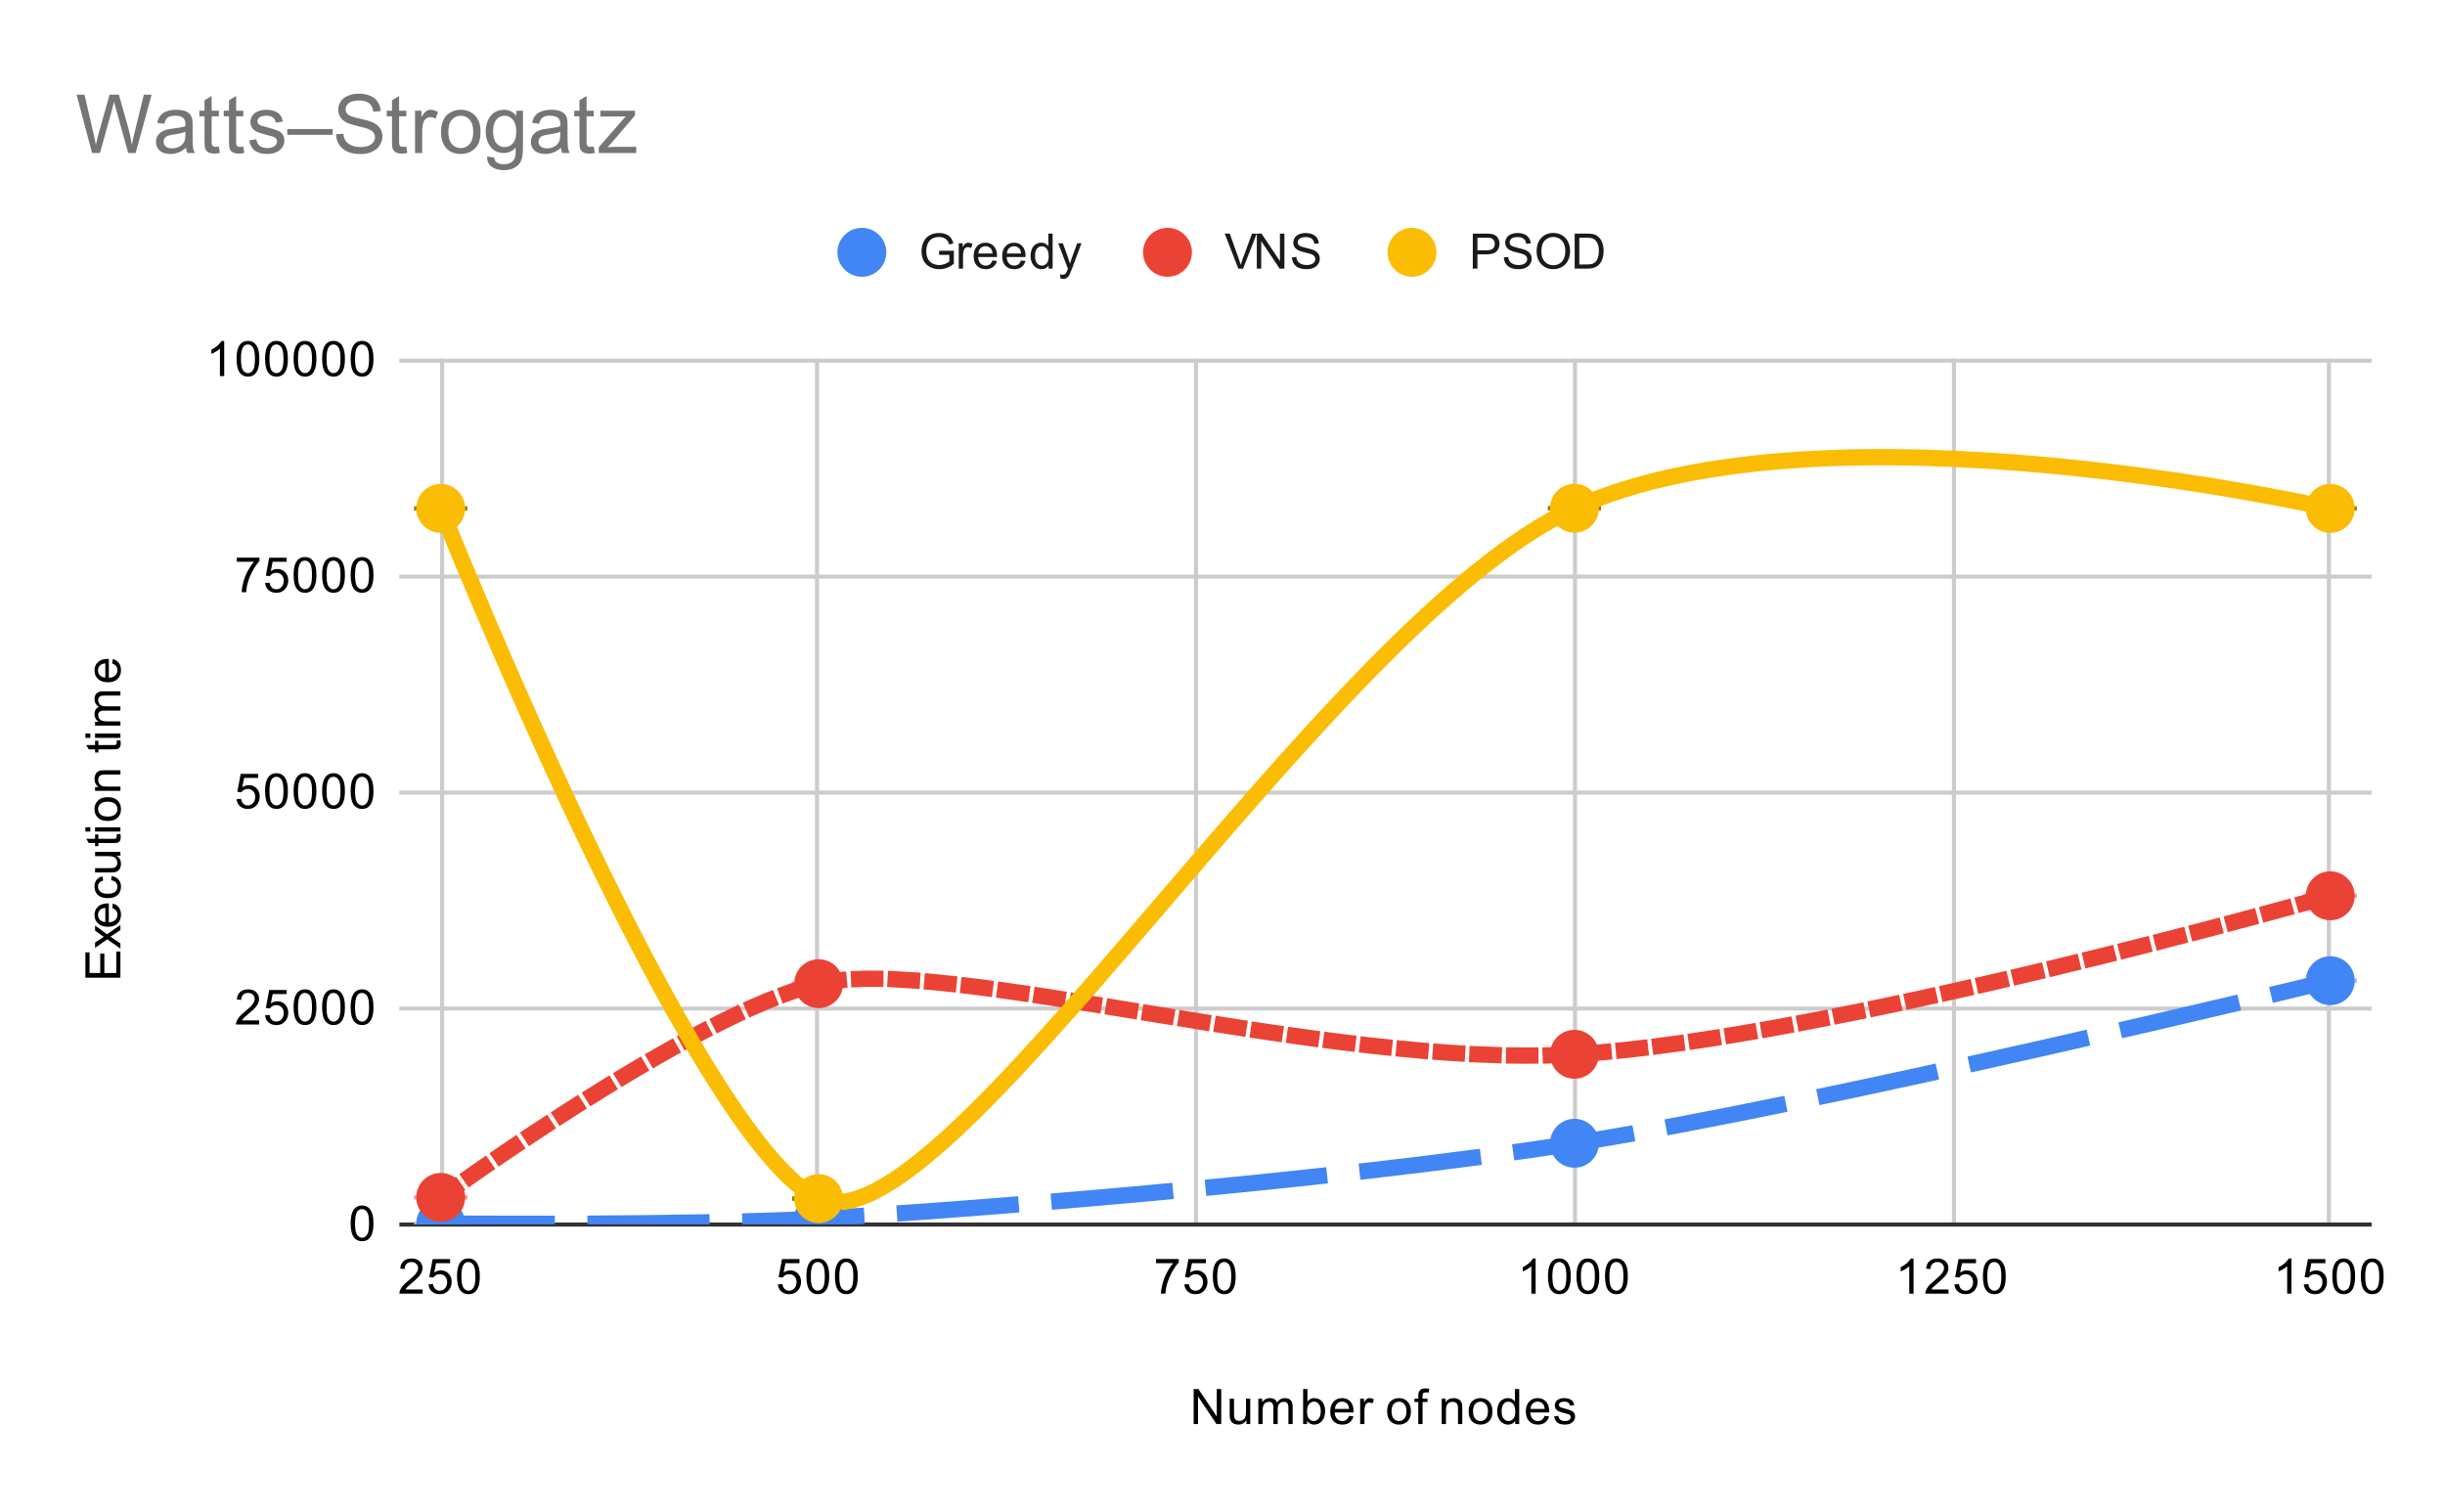 <svg version="1.1" viewBox="0.0 0.0 600.0 371.0" fill="none" stroke="none" stroke-linecap="square" stroke-miterlimit="10" width="600" height="371" xmlns:xlink="http://www.w3.org/1999/xlink" xmlns="http://www.w3.org/2000/svg"><path fill="#ffffff" d="M0 0L600.0 0L600.0 371.0L0 371.0L0 0Z" fill-rule="nonzero"/><path stroke="#cccccc" stroke-width="1.0" stroke-linecap="butt" d="M108.5 88.5L108.5 300.5" fill-rule="nonzero"/><path stroke="#cccccc" stroke-width="1.0" stroke-linecap="butt" d="M200.5 88.5L200.5 300.5" fill-rule="nonzero"/><path stroke="#cccccc" stroke-width="1.0" stroke-linecap="butt" d="M293.5 88.5L293.5 300.5" fill-rule="nonzero"/><path stroke="#cccccc" stroke-width="1.0" stroke-linecap="butt" d="M386.5 88.5L386.5 300.5" fill-rule="nonzero"/><path stroke="#cccccc" stroke-width="1.0" stroke-linecap="butt" d="M479.5 88.5L479.5 300.5" fill-rule="nonzero"/><path stroke="#cccccc" stroke-width="1.0" stroke-linecap="butt" d="M571.5 88.5L571.5 300.5" fill-rule="nonzero"/><path stroke="#333333" stroke-width="1.0" stroke-linecap="butt" d="M98.5 300.5L581.5 300.5" fill-rule="nonzero"/><path stroke="#cccccc" stroke-width="1.0" stroke-linecap="butt" d="M98.5 247.5L581.5 247.5" fill-rule="nonzero"/><path stroke="#cccccc" stroke-width="1.0" stroke-linecap="butt" d="M98.5 194.5L581.5 194.5" fill-rule="nonzero"/><path stroke="#cccccc" stroke-width="1.0" stroke-linecap="butt" d="M98.5 141.5L581.5 141.5" fill-rule="nonzero"/><path stroke="#cccccc" stroke-width="1.0" stroke-linecap="butt" d="M98.5 88.5L581.5 88.5" fill-rule="nonzero"/><clipPath id="id_0"><path d="M98.55 88.283L581.45 88.283L581.45 300.45L98.55 300.45L98.55 88.283Z" clip-rule="nonzero"/></clipPath><path stroke="#a2c3fa" stroke-width="1.0" stroke-linecap="butt" clip-path="url(#id_0)" d="M108.152 300.252L108.152 300.252" fill-rule="nonzero"/><path stroke="#a2c3fa" stroke-width="1.0" stroke-linecap="butt" clip-path="url(#id_0)" d="M102.152 300.252L114.152 300.252" fill-rule="nonzero"/><path stroke="#a2c3fa" stroke-width="1.0" stroke-linecap="butt" clip-path="url(#id_0)" d="M102.152 300.252L114.152 300.252" fill-rule="nonzero"/><path stroke="#a2c3fa" stroke-width="1.0" stroke-linecap="butt" clip-path="url(#id_0)" d="M200.891 299.032L200.891 299.032" fill-rule="nonzero"/><path stroke="#a2c3fa" stroke-width="1.0" stroke-linecap="butt" clip-path="url(#id_0)" d="M194.891 299.032L206.891 299.032" fill-rule="nonzero"/><path stroke="#a2c3fa" stroke-width="1.0" stroke-linecap="butt" clip-path="url(#id_0)" d="M194.891 299.032L206.891 299.032" fill-rule="nonzero"/><path stroke="#a2c3fa" stroke-width="1.0" stroke-linecap="butt" clip-path="url(#id_0)" d="M386.37 280.557L386.37 280.557" fill-rule="nonzero"/><path stroke="#a2c3fa" stroke-width="1.0" stroke-linecap="butt" clip-path="url(#id_0)" d="M380.37 280.557L392.37 280.557" fill-rule="nonzero"/><path stroke="#a2c3fa" stroke-width="1.0" stroke-linecap="butt" clip-path="url(#id_0)" d="M380.37 280.557L392.37 280.557" fill-rule="nonzero"/><path stroke="#a2c3fa" stroke-width="1.0" stroke-linecap="butt" clip-path="url(#id_0)" d="M571.848 240.657L571.848 240.657" fill-rule="nonzero"/><path stroke="#a2c3fa" stroke-width="1.0" stroke-linecap="butt" clip-path="url(#id_0)" d="M565.848 240.657L577.848 240.657" fill-rule="nonzero"/><path stroke="#a2c3fa" stroke-width="1.0" stroke-linecap="butt" clip-path="url(#id_0)" d="M565.848 240.657L577.848 240.657" fill-rule="nonzero"/><path stroke="#f49c94" stroke-width="1.0" stroke-linecap="butt" clip-path="url(#id_0)" d="M108.152 293.837L108.152 293.837" fill-rule="nonzero"/><path stroke="#f49c94" stroke-width="1.0" stroke-linecap="butt" clip-path="url(#id_0)" d="M102.152 293.837L114.152 293.837" fill-rule="nonzero"/><path stroke="#f49c94" stroke-width="1.0" stroke-linecap="butt" clip-path="url(#id_0)" d="M102.152 293.837L114.152 293.837" fill-rule="nonzero"/><path stroke="#f49c94" stroke-width="1.0" stroke-linecap="butt" clip-path="url(#id_0)" d="M200.891 241.392L200.891 241.392" fill-rule="nonzero"/><path stroke="#f49c94" stroke-width="1.0" stroke-linecap="butt" clip-path="url(#id_0)" d="M194.891 241.392L206.891 241.392" fill-rule="nonzero"/><path stroke="#f49c94" stroke-width="1.0" stroke-linecap="butt" clip-path="url(#id_0)" d="M194.891 241.392L206.891 241.392" fill-rule="nonzero"/><path stroke="#f49c94" stroke-width="1.0" stroke-linecap="butt" clip-path="url(#id_0)" d="M386.37 258.723L386.37 258.723" fill-rule="nonzero"/><path stroke="#f49c94" stroke-width="1.0" stroke-linecap="butt" clip-path="url(#id_0)" d="M380.37 258.723L392.37 258.723" fill-rule="nonzero"/><path stroke="#f49c94" stroke-width="1.0" stroke-linecap="butt" clip-path="url(#id_0)" d="M380.37 258.723L392.37 258.723" fill-rule="nonzero"/><path stroke="#f49c94" stroke-width="1.0" stroke-linecap="butt" clip-path="url(#id_0)" d="M571.848 219.823L571.848 219.823" fill-rule="nonzero"/><path stroke="#f49c94" stroke-width="1.0" stroke-linecap="butt" clip-path="url(#id_0)" d="M565.848 219.823L577.848 219.823" fill-rule="nonzero"/><path stroke="#f49c94" stroke-width="1.0" stroke-linecap="butt" clip-path="url(#id_0)" d="M565.848 219.823L577.848 219.823" fill-rule="nonzero"/><path stroke="#a27903" stroke-width="1.0" stroke-linecap="butt" clip-path="url(#id_0)" d="M108.152 124.756L108.152 124.756" fill-rule="nonzero"/><path stroke="#a27903" stroke-width="1.0" stroke-linecap="butt" clip-path="url(#id_0)" d="M102.152 124.756L114.152 124.756" fill-rule="nonzero"/><path stroke="#a27903" stroke-width="1.0" stroke-linecap="butt" clip-path="url(#id_0)" d="M102.152 124.756L114.152 124.756" fill-rule="nonzero"/><path stroke="#a27903" stroke-width="1.0" stroke-linecap="butt" clip-path="url(#id_0)" d="M200.891 294.124L200.891 294.124" fill-rule="nonzero"/><path stroke="#a27903" stroke-width="1.0" stroke-linecap="butt" clip-path="url(#id_0)" d="M194.891 294.124L206.891 294.124" fill-rule="nonzero"/><path stroke="#a27903" stroke-width="1.0" stroke-linecap="butt" clip-path="url(#id_0)" d="M194.891 294.124L206.891 294.124" fill-rule="nonzero"/><path stroke="#a27903" stroke-width="1.0" stroke-linecap="butt" clip-path="url(#id_0)" d="M386.37 124.727L386.37 124.727" fill-rule="nonzero"/><path stroke="#a27903" stroke-width="1.0" stroke-linecap="butt" clip-path="url(#id_0)" d="M380.37 124.727L392.37 124.727" fill-rule="nonzero"/><path stroke="#a27903" stroke-width="1.0" stroke-linecap="butt" clip-path="url(#id_0)" d="M380.37 124.727L392.37 124.727" fill-rule="nonzero"/><path stroke="#a27903" stroke-width="1.0" stroke-linecap="butt" clip-path="url(#id_0)" d="M571.848 124.767L571.848 124.767" fill-rule="nonzero"/><path stroke="#a27903" stroke-width="1.0" stroke-linecap="butt" clip-path="url(#id_0)" d="M565.848 124.767L577.848 124.767" fill-rule="nonzero"/><path stroke="#a27903" stroke-width="1.0" stroke-linecap="butt" clip-path="url(#id_0)" d="M565.848 124.767L577.848 124.767" fill-rule="nonzero"/><path stroke="#4285f4" stroke-width="4.0" stroke-linecap="butt" stroke-dasharray="26.0,12.0" clip-path="url(#id_0)" d="M108.152 300.252C108.152 300.252 169.978 300.775 200.891 299.032C231.804 297.289 324.543 290.286 386.37 280.557C448.196 270.828 571.848 240.657 571.848 240.657" fill-rule="nonzero"/><path stroke="#ea4335" stroke-width="4.0" stroke-linecap="butt" stroke-dasharray="4.0,5.0" clip-path="url(#id_0)" d="M108.152 293.837C108.152 293.837 169.978 248.689 200.891 241.392C231.804 234.095 324.543 262.317 386.37 258.723C448.196 255.128 571.848 219.823 571.848 219.823" fill-rule="nonzero"/><path stroke="#fbbc04" stroke-width="4.0" stroke-linecap="butt" clip-path="url(#id_0)" d="M108.152 124.756C108.152 124.756 169.978 280.012 200.891 294.124C231.804 308.235 324.543 152.953 386.37 124.727C448.196 96.501 571.848 124.767 571.848 124.767" fill-rule="nonzero"/><path fill="#4285f4" clip-path="url(#id_0)" d="M114.152 300.252C114.152 303.566 111.466 306.252 108.152 306.252C104.839 306.252 102.152 303.566 102.152 300.252C102.152 296.938 104.839 294.252 108.152 294.252C111.466 294.252 114.152 296.938 114.152 300.252Z" fill-rule="nonzero"/><path fill="#4285f4" clip-path="url(#id_0)" d="M206.891 299.032C206.891 302.345 204.205 305.032 200.891 305.032C197.578 305.032 194.891 302.345 194.891 299.032C194.891 295.718 197.578 293.032 200.891 293.032C204.205 293.032 206.891 295.718 206.891 299.032Z" fill-rule="nonzero"/><path fill="#4285f4" clip-path="url(#id_0)" d="M392.37 280.557C392.37 283.87 389.683 286.557 386.37 286.557C383.056 286.557 380.37 283.87 380.37 280.557C380.37 277.243 383.056 274.557 386.37 274.557C389.683 274.557 392.37 277.243 392.37 280.557Z" fill-rule="nonzero"/><path fill="#4285f4" clip-path="url(#id_0)" d="M577.848 240.657C577.848 243.971 575.161 246.657 571.848 246.657C568.534 246.657 565.848 243.971 565.848 240.657C565.848 237.344 568.534 234.657 571.848 234.657C575.161 234.657 577.848 237.344 577.848 240.657Z" fill-rule="nonzero"/><path fill="#ea4335" clip-path="url(#id_0)" d="M114.152 293.837C114.152 297.151 111.466 299.837 108.152 299.837C104.839 299.837 102.152 297.151 102.152 293.837C102.152 290.523 104.839 287.837 108.152 287.837C111.466 287.837 114.152 290.523 114.152 293.837Z" fill-rule="nonzero"/><path fill="#ea4335" clip-path="url(#id_0)" d="M206.891 241.392C206.891 244.706 204.205 247.392 200.891 247.392C197.578 247.392 194.891 244.706 194.891 241.392C194.891 238.078 197.578 235.392 200.891 235.392C204.205 235.392 206.891 238.078 206.891 241.392Z" fill-rule="nonzero"/><path fill="#ea4335" clip-path="url(#id_0)" d="M392.37 258.723C392.37 262.036 389.683 264.723 386.37 264.723C383.056 264.723 380.37 262.036 380.37 258.723C380.37 255.409 383.056 252.723 386.37 252.723C389.683 252.723 392.37 255.409 392.37 258.723Z" fill-rule="nonzero"/><path fill="#ea4335" clip-path="url(#id_0)" d="M577.848 219.823C577.848 223.136 575.161 225.823 571.848 225.823C568.534 225.823 565.848 223.136 565.848 219.823C565.848 216.509 568.534 213.823 571.848 213.823C575.161 213.823 577.848 216.509 577.848 219.823Z" fill-rule="nonzero"/><path fill="#fbbc04" clip-path="url(#id_0)" d="M114.152 124.756C114.152 128.07 111.466 130.756 108.152 130.756C104.839 130.756 102.152 128.07 102.152 124.756C102.152 121.442 104.839 118.756 108.152 118.756C111.466 118.756 114.152 121.442 114.152 124.756Z" fill-rule="nonzero"/><path fill="#fbbc04" clip-path="url(#id_0)" d="M206.891 294.124C206.891 297.437 204.205 300.124 200.891 300.124C197.578 300.124 194.891 297.437 194.891 294.124C194.891 290.81 197.578 288.124 200.891 288.124C204.205 288.124 206.891 290.81 206.891 294.124Z" fill-rule="nonzero"/><path fill="#fbbc04" clip-path="url(#id_0)" d="M392.37 124.727C392.37 128.041 389.683 130.727 386.37 130.727C383.056 130.727 380.37 128.041 380.37 124.727C380.37 121.413 383.056 118.727 386.37 118.727C389.683 118.727 392.37 121.413 392.37 124.727Z" fill-rule="nonzero"/><path fill="#fbbc04" clip-path="url(#id_0)" d="M577.848 124.767C577.848 128.08 575.161 130.767 571.848 130.767C568.534 130.767 565.848 128.08 565.848 124.767C565.848 121.453 568.534 118.767 571.848 118.767C575.161 118.767 577.848 121.453 577.848 124.767Z" fill-rule="nonzero"/><path fill="#000000" d="M292.922 349.45L292.922 340.856L294.078 340.856L298.594 347.606L298.594 340.856L299.688 340.856L299.688 349.45L298.516 349.45L294.0 342.7L294.0 349.45L292.922 349.45ZM305.875 349.45L305.875 348.528Q305.141 349.591 303.891 349.591Q303.344 349.591 302.859 349.387Q302.391 349.169 302.156 348.856Q301.922 348.528 301.828 348.059Q301.766 347.762 301.766 347.075L301.766 343.231L302.828 343.231L302.828 346.684Q302.828 347.497 302.891 347.794Q302.984 348.2 303.297 348.45Q303.625 348.684 304.109 348.684Q304.578 348.684 304.984 348.45Q305.406 348.2 305.578 347.778Q305.766 347.356 305.766 346.559L305.766 343.231L306.812 343.231L306.812 349.45L305.875 349.45ZM308.797 349.45L308.797 343.231L309.734 343.231L309.734 344.106Q310.031 343.637 310.516 343.372Q311.0 343.091 311.625 343.091Q312.312 343.091 312.75 343.372Q313.203 343.653 313.375 344.169Q314.125 343.091 315.297 343.091Q316.234 343.091 316.719 343.606Q317.219 344.106 317.219 345.184L317.219 349.45L316.172 349.45L316.172 345.528Q316.172 344.903 316.062 344.622Q315.969 344.341 315.703 344.169Q315.438 343.997 315.062 343.997Q314.406 343.997 313.969 344.434Q313.547 344.872 313.547 345.841L313.547 349.45L312.484 349.45L312.484 345.403Q312.484 344.7 312.219 344.356Q311.969 343.997 311.391 343.997Q310.938 343.997 310.562 344.231Q310.188 344.466 310.016 344.919Q309.844 345.372 309.844 346.216L309.844 349.45L308.797 349.45ZM320.766 349.45L319.781 349.45L319.781 340.856L320.844 340.856L320.844 343.919Q321.516 343.091 322.547 343.091Q323.125 343.091 323.625 343.325Q324.141 343.544 324.469 343.966Q324.812 344.387 325.0 344.981Q325.188 345.575 325.188 346.247Q325.188 347.841 324.391 348.716Q323.594 349.591 322.5 349.591Q321.391 349.591 320.766 348.669L320.766 349.45ZM320.75 346.294Q320.75 347.403 321.062 347.903Q321.562 348.716 322.406 348.716Q323.094 348.716 323.594 348.122Q324.109 347.528 324.109 346.325Q324.109 345.106 323.625 344.528Q323.141 343.95 322.453 343.95Q321.766 343.95 321.25 344.559Q320.75 345.153 320.75 346.294ZM331.047 347.45L332.141 347.575Q331.891 348.528 331.188 349.059Q330.484 349.591 329.406 349.591Q328.047 349.591 327.234 348.747Q326.438 347.903 326.438 346.387Q326.438 344.825 327.25 343.966Q328.062 343.091 329.344 343.091Q330.594 343.091 331.375 343.934Q332.172 344.778 332.172 346.325Q332.172 346.419 332.172 346.606L327.531 346.606Q327.594 347.637 328.109 348.184Q328.625 348.716 329.406 348.716Q329.984 348.716 330.391 348.419Q330.812 348.106 331.047 347.45ZM327.594 345.747L331.062 345.747Q331.0 344.95 330.672 344.559Q330.156 343.95 329.359 343.95Q328.625 343.95 328.125 344.434Q327.641 344.919 327.594 345.747ZM333.781 349.45L333.781 343.231L334.734 343.231L334.734 344.169Q335.094 343.512 335.391 343.309Q335.703 343.091 336.078 343.091Q336.609 343.091 337.156 343.419L336.797 344.403Q336.406 344.169 336.031 344.169Q335.672 344.169 335.391 344.387Q335.125 344.591 335.016 344.966Q334.828 345.528 334.828 346.184L334.828 349.45L333.781 349.45ZM340.406 346.341Q340.406 344.606 341.359 343.778Q342.156 343.091 343.312 343.091Q344.594 343.091 345.406 343.934Q346.234 344.762 346.234 346.247Q346.234 347.45 345.875 348.137Q345.516 348.825 344.812 349.216Q344.125 349.591 343.312 349.591Q342.016 349.591 341.203 348.762Q340.406 347.919 340.406 346.341ZM341.484 346.341Q341.484 347.528 342.0 348.122Q342.531 348.716 343.312 348.716Q344.109 348.716 344.625 348.122Q345.141 347.528 345.141 346.309Q345.141 345.153 344.609 344.559Q344.094 343.966 343.312 343.966Q342.531 343.966 342.0 344.559Q341.484 345.137 341.484 346.341ZM348.047 349.45L348.047 344.044L347.109 344.044L347.109 343.231L348.047 343.231L348.047 342.559Q348.047 341.934 348.156 341.637Q348.312 341.216 348.688 340.966Q349.078 340.716 349.766 340.716Q350.219 340.716 350.75 340.825L350.594 341.731Q350.266 341.684 349.969 341.684Q349.484 341.684 349.281 341.887Q349.094 342.091 349.094 342.653L349.094 343.231L350.312 343.231L350.312 344.044L349.094 344.044L349.094 349.45L348.047 349.45ZM353.797 349.45L353.797 343.231L354.734 343.231L354.734 344.106Q355.422 343.091 356.719 343.091Q357.281 343.091 357.75 343.294Q358.234 343.497 358.469 343.825Q358.703 344.153 358.797 344.591Q358.844 344.887 358.844 345.622L358.844 349.45L357.797 349.45L357.797 345.669Q357.797 345.012 357.672 344.7Q357.547 344.387 357.234 344.2Q356.922 343.997 356.5 343.997Q355.828 343.997 355.328 344.434Q354.844 344.856 354.844 346.044L354.844 349.45L353.797 349.45ZM360.406 346.341Q360.406 344.606 361.359 343.778Q362.156 343.091 363.312 343.091Q364.594 343.091 365.406 343.934Q366.234 344.762 366.234 346.247Q366.234 347.45 365.875 348.137Q365.516 348.825 364.812 349.216Q364.125 349.591 363.312 349.591Q362.016 349.591 361.203 348.762Q360.406 347.919 360.406 346.341ZM361.484 346.341Q361.484 347.528 362.0 348.122Q362.531 348.716 363.312 348.716Q364.109 348.716 364.625 348.122Q365.141 347.528 365.141 346.309Q365.141 345.153 364.609 344.559Q364.094 343.966 363.312 343.966Q362.531 343.966 362.0 344.559Q361.484 345.137 361.484 346.341ZM371.828 349.45L371.828 348.669Q371.234 349.591 370.094 349.591Q369.344 349.591 368.719 349.184Q368.094 348.762 367.75 348.028Q367.406 347.294 367.406 346.341Q367.406 345.419 367.719 344.653Q368.031 343.887 368.656 343.497Q369.281 343.091 370.047 343.091Q370.609 343.091 371.047 343.325Q371.484 343.559 371.766 343.934L371.766 340.856L372.812 340.856L372.812 349.45L371.828 349.45ZM368.5 346.341Q368.5 347.544 369.0 348.137Q369.5 348.716 370.188 348.716Q370.875 348.716 371.359 348.153Q371.844 347.591 371.844 346.434Q371.844 345.153 371.344 344.559Q370.859 343.966 370.141 343.966Q369.438 343.966 368.969 344.544Q368.5 345.106 368.5 346.341ZM379.047 347.45L380.141 347.575Q379.891 348.528 379.188 349.059Q378.484 349.591 377.406 349.591Q376.047 349.591 375.234 348.747Q374.438 347.903 374.438 346.387Q374.438 344.825 375.25 343.966Q376.062 343.091 377.344 343.091Q378.594 343.091 379.375 343.934Q380.172 344.778 380.172 346.325Q380.172 346.419 380.172 346.606L375.531 346.606Q375.594 347.637 376.109 348.184Q376.625 348.716 377.406 348.716Q377.984 348.716 378.391 348.419Q378.812 348.106 379.047 347.45ZM375.594 345.747L379.062 345.747Q379.0 344.95 378.672 344.559Q378.156 343.95 377.359 343.95Q376.625 343.95 376.125 344.434Q375.641 344.919 375.594 345.747ZM381.375 347.591L382.406 347.434Q382.5 348.059 382.891 348.387Q383.297 348.716 384.031 348.716Q384.75 348.716 385.094 348.434Q385.453 348.137 385.453 347.731Q385.453 347.372 385.141 347.169Q384.922 347.028 384.062 346.809Q382.906 346.512 382.453 346.309Q382.016 346.091 381.781 345.716Q381.547 345.341 381.547 344.872Q381.547 344.466 381.734 344.106Q381.922 343.747 382.25 343.512Q382.5 343.341 382.922 343.216Q383.344 343.091 383.844 343.091Q384.562 343.091 385.109 343.309Q385.672 343.512 385.938 343.872Q386.203 344.231 386.297 344.825L385.266 344.966Q385.203 344.497 384.859 344.231Q384.531 343.95 383.906 343.95Q383.188 343.95 382.875 344.2Q382.562 344.434 382.562 344.762Q382.562 344.966 382.688 345.122Q382.828 345.294 383.094 345.403Q383.25 345.466 384.031 345.669Q385.156 345.981 385.594 346.169Q386.031 346.356 386.281 346.716Q386.531 347.075 386.531 347.622Q386.531 348.153 386.219 348.622Q385.922 349.075 385.344 349.341Q384.766 349.591 384.031 349.591Q382.812 349.591 382.172 349.091Q381.547 348.575 381.375 347.591Z" fill-rule="nonzero"/><path fill="#000000" d="M29.55 239.914L20.956 239.914L20.956 233.71L21.972 233.71L21.972 238.773L24.597 238.773L24.597 234.023L25.613 234.023L25.613 238.773L28.534 238.773L28.534 233.507L29.55 233.507L29.55 239.914ZM29.55 232.773L26.316 230.507L23.331 232.601L23.331 231.289L24.784 230.335Q25.206 230.07 25.488 229.898Q25.097 229.648 24.8 229.429L23.331 228.382L23.331 227.117L26.253 229.273L29.55 226.96L29.55 228.242L27.613 229.523L27.097 229.867L29.55 231.507L29.55 232.773ZM27.55 222.82L27.675 221.726Q28.628 221.976 29.159 222.679Q29.691 223.382 29.691 224.46Q29.691 225.82 28.847 226.632Q28.003 227.429 26.488 227.429Q24.925 227.429 24.066 226.617Q23.191 225.804 23.191 224.523Q23.191 223.273 24.034 222.492Q24.878 221.695 26.425 221.695Q26.519 221.695 26.706 221.695L26.706 226.335Q27.738 226.273 28.284 225.757Q28.816 225.242 28.816 224.46Q28.816 223.882 28.519 223.476Q28.206 223.054 27.55 222.82ZM25.847 226.273L25.847 222.804Q25.05 222.867 24.659 223.195Q24.05 223.71 24.05 224.507Q24.05 225.242 24.534 225.742Q25.019 226.226 25.847 226.273ZM27.269 216.007L27.409 214.976Q28.472 215.148 29.081 215.851Q29.691 216.554 29.691 217.57Q29.691 218.851 28.863 219.632Q28.019 220.398 26.456 220.398Q25.456 220.398 24.706 220.07Q23.941 219.726 23.566 219.054Q23.191 218.367 23.191 217.554Q23.191 216.554 23.706 215.914Q24.206 215.257 25.159 215.07L25.316 216.101Q24.691 216.242 24.378 216.617Q24.05 216.992 24.05 217.523Q24.05 218.32 24.628 218.82Q25.191 219.32 26.425 219.32Q27.691 219.32 28.253 218.835Q28.816 218.351 28.816 217.585Q28.816 216.96 28.441 216.554Q28.066 216.132 27.269 216.007ZM29.55 209.992L28.628 209.992Q29.691 210.726 29.691 211.976Q29.691 212.523 29.488 213.007Q29.269 213.476 28.956 213.71Q28.628 213.945 28.159 214.039Q27.863 214.101 27.175 214.101L23.331 214.101L23.331 213.039L26.784 213.039Q27.597 213.039 27.894 212.976Q28.3 212.882 28.55 212.57Q28.784 212.242 28.784 211.757Q28.784 211.289 28.55 210.882Q28.3 210.46 27.878 210.289Q27.456 210.101 26.659 210.101L23.331 210.101L23.331 209.054L29.55 209.054L29.55 209.992ZM28.613 204.773L29.534 204.617Q29.628 205.07 29.628 205.414Q29.628 205.992 29.456 206.304Q29.269 206.617 28.972 206.757Q28.675 206.882 27.722 206.882L24.144 206.882L24.144 207.648L23.331 207.648L23.331 206.882L21.784 206.882L21.159 205.835L23.331 205.835L23.331 204.773L24.144 204.773L24.144 205.835L27.784 205.835Q28.238 205.835 28.363 205.789Q28.488 205.726 28.566 205.601Q28.644 205.476 28.644 205.242Q28.644 205.054 28.613 204.773ZM22.175 204.07L20.956 204.07L20.956 203.007L22.175 203.007L22.175 204.07ZM29.55 204.07L23.331 204.07L23.331 203.007L29.55 203.007L29.55 204.07ZM26.441 201.46Q24.706 201.46 23.878 200.507Q23.191 199.71 23.191 198.554Q23.191 197.273 24.034 196.46Q24.863 195.632 26.347 195.632Q27.55 195.632 28.238 195.992Q28.925 196.351 29.316 197.054Q29.691 197.742 29.691 198.554Q29.691 199.851 28.863 200.664Q28.019 201.46 26.441 201.46ZM26.441 200.382Q27.628 200.382 28.222 199.867Q28.816 199.335 28.816 198.554Q28.816 197.757 28.222 197.242Q27.628 196.726 26.409 196.726Q25.253 196.726 24.659 197.257Q24.066 197.773 24.066 198.554Q24.066 199.335 24.659 199.867Q25.238 200.382 26.441 200.382ZM29.55 194.07L23.331 194.07L23.331 193.132L24.206 193.132Q23.191 192.445 23.191 191.148Q23.191 190.585 23.394 190.117Q23.597 189.632 23.925 189.398Q24.253 189.164 24.691 189.07Q24.988 189.023 25.722 189.023L29.55 189.023L29.55 190.07L25.769 190.07Q25.113 190.07 24.8 190.195Q24.488 190.32 24.3 190.632Q24.097 190.945 24.097 191.367Q24.097 192.039 24.534 192.539Q24.956 193.023 26.144 193.023L29.55 193.023L29.55 194.07ZM28.613 181.773L29.534 181.617Q29.628 182.07 29.628 182.414Q29.628 182.992 29.456 183.304Q29.269 183.617 28.972 183.757Q28.675 183.882 27.722 183.882L24.144 183.882L24.144 184.648L23.331 184.648L23.331 183.882L21.784 183.882L21.159 182.835L23.331 182.835L23.331 181.773L24.144 181.773L24.144 182.835L27.784 182.835Q28.238 182.835 28.363 182.789Q28.488 182.726 28.566 182.601Q28.644 182.476 28.644 182.242Q28.644 182.054 28.613 181.773ZM22.175 181.07L20.956 181.07L20.956 180.007L22.175 180.007L22.175 181.07ZM29.55 181.07L23.331 181.07L23.331 180.007L29.55 180.007L29.55 181.07ZM29.55 178.07L23.331 178.07L23.331 177.132L24.206 177.132Q23.738 176.835 23.472 176.351Q23.191 175.867 23.191 175.242Q23.191 174.554 23.472 174.117Q23.753 173.664 24.269 173.492Q23.191 172.742 23.191 171.57Q23.191 170.632 23.706 170.148Q24.206 169.648 25.284 169.648L29.55 169.648L29.55 170.695L25.628 170.695Q25.003 170.695 24.722 170.804Q24.441 170.898 24.269 171.164Q24.097 171.429 24.097 171.804Q24.097 172.46 24.534 172.898Q24.972 173.32 25.941 173.32L29.55 173.32L29.55 174.382L25.503 174.382Q24.8 174.382 24.456 174.648Q24.097 174.898 24.097 175.476Q24.097 175.929 24.331 176.304Q24.566 176.679 25.019 176.851Q25.472 177.023 26.316 177.023L29.55 177.023L29.55 178.07ZM27.55 162.82L27.675 161.726Q28.628 161.976 29.159 162.679Q29.691 163.382 29.691 164.46Q29.691 165.82 28.847 166.632Q28.003 167.429 26.488 167.429Q24.925 167.429 24.066 166.617Q23.191 165.804 23.191 164.523Q23.191 163.273 24.034 162.492Q24.878 161.695 26.425 161.695Q26.519 161.695 26.706 161.695L26.706 166.335Q27.738 166.273 28.284 165.757Q28.816 165.242 28.816 164.46Q28.816 163.882 28.519 163.476Q28.206 163.054 27.55 162.82ZM25.847 166.273L25.847 162.804Q25.05 162.867 24.659 163.195Q24.05 163.71 24.05 164.507Q24.05 165.242 24.534 165.742Q25.019 166.226 25.847 166.273Z" fill-rule="nonzero"/><path fill="#000000" d="M86.05 300.216Q86.05 298.684 86.362 297.762Q86.675 296.825 87.284 296.325Q87.909 295.825 88.847 295.825Q89.534 295.825 90.05 296.106Q90.581 296.387 90.925 296.919Q91.269 297.434 91.456 298.184Q91.644 298.934 91.644 300.216Q91.644 301.731 91.331 302.653Q91.034 303.575 90.409 304.091Q89.8 304.591 88.847 304.591Q87.612 304.591 86.894 303.7Q86.05 302.637 86.05 300.216ZM87.128 300.216Q87.128 302.325 87.628 303.028Q88.128 303.731 88.847 303.731Q89.581 303.731 90.066 303.028Q90.566 302.325 90.566 300.216Q90.566 298.091 90.066 297.403Q89.581 296.7 88.831 296.7Q88.112 296.7 87.675 297.309Q87.128 298.091 87.128 300.216Z" fill-rule="nonzero"/><path fill="#000000" d="M63.597 250.393L63.597 251.408L57.909 251.408Q57.909 251.033 58.034 250.674Q58.253 250.096 58.722 249.533Q59.206 248.971 60.112 248.236Q61.519 247.08 62.003 246.408Q62.503 245.736 62.503 245.143Q62.503 244.518 62.05 244.096Q61.597 243.658 60.878 243.658Q60.112 243.658 59.659 244.111Q59.206 244.565 59.191 245.377L58.112 245.268Q58.222 244.049 58.941 243.424Q59.675 242.783 60.909 242.783Q62.144 242.783 62.862 243.471Q63.581 244.158 63.581 245.174Q63.581 245.69 63.362 246.19Q63.159 246.674 62.659 247.236Q62.175 247.783 61.05 248.736Q60.097 249.533 59.816 249.83Q59.55 250.111 59.378 250.393L63.597 250.393ZM65.05 249.158L66.159 249.065Q66.284 249.877 66.722 250.283Q67.175 250.69 67.816 250.69Q68.566 250.69 69.097 250.111Q69.628 249.533 69.628 248.596Q69.628 247.69 69.112 247.174Q68.612 246.643 67.784 246.643Q67.284 246.643 66.862 246.877Q66.456 247.111 66.222 247.471L65.237 247.346L66.066 242.94L70.347 242.94L70.347 243.94L66.909 243.94L66.456 246.252Q67.222 245.705 68.066 245.705Q69.191 245.705 69.956 246.486Q70.737 247.268 70.737 248.502Q70.737 249.658 70.066 250.518Q69.237 251.549 67.816 251.549Q66.644 251.549 65.894 250.893Q65.159 250.236 65.05 249.158ZM72.05 247.174Q72.05 245.643 72.362 244.721Q72.675 243.783 73.284 243.283Q73.909 242.783 74.847 242.783Q75.534 242.783 76.05 243.065Q76.581 243.346 76.925 243.877Q77.269 244.393 77.456 245.143Q77.644 245.893 77.644 247.174Q77.644 248.69 77.331 249.611Q77.034 250.533 76.409 251.049Q75.8 251.549 74.847 251.549Q73.612 251.549 72.894 250.658Q72.05 249.596 72.05 247.174ZM73.128 247.174Q73.128 249.283 73.628 249.986Q74.128 250.69 74.847 250.69Q75.581 250.69 76.066 249.986Q76.566 249.283 76.566 247.174Q76.566 245.049 76.066 244.361Q75.581 243.658 74.831 243.658Q74.112 243.658 73.675 244.268Q73.128 245.049 73.128 247.174ZM79.05 247.174Q79.05 245.643 79.362 244.721Q79.675 243.783 80.284 243.283Q80.909 242.783 81.847 242.783Q82.534 242.783 83.05 243.065Q83.581 243.346 83.925 243.877Q84.269 244.393 84.456 245.143Q84.644 245.893 84.644 247.174Q84.644 248.69 84.331 249.611Q84.034 250.533 83.409 251.049Q82.8 251.549 81.847 251.549Q80.612 251.549 79.894 250.658Q79.05 249.596 79.05 247.174ZM80.128 247.174Q80.128 249.283 80.628 249.986Q81.128 250.69 81.847 250.69Q82.581 250.69 83.066 249.986Q83.566 249.283 83.566 247.174Q83.566 245.049 83.066 244.361Q82.581 243.658 81.831 243.658Q81.112 243.658 80.675 244.268Q80.128 245.049 80.128 247.174ZM86.05 247.174Q86.05 245.643 86.362 244.721Q86.675 243.783 87.284 243.283Q87.909 242.783 88.847 242.783Q89.534 242.783 90.05 243.065Q90.581 243.346 90.925 243.877Q91.269 244.393 91.456 245.143Q91.644 245.893 91.644 247.174Q91.644 248.69 91.331 249.611Q91.034 250.533 90.409 251.049Q89.8 251.549 88.847 251.549Q87.612 251.549 86.894 250.658Q86.05 249.596 86.05 247.174ZM87.128 247.174Q87.128 249.283 87.628 249.986Q88.128 250.69 88.847 250.69Q89.581 250.69 90.066 249.986Q90.566 249.283 90.566 247.174Q90.566 245.049 90.066 244.361Q89.581 243.658 88.831 243.658Q88.112 243.658 87.675 244.268Q87.128 245.049 87.128 247.174Z" fill-rule="nonzero"/><path fill="#000000" d="M58.05 196.117L59.159 196.023Q59.284 196.835 59.722 197.242Q60.175 197.648 60.816 197.648Q61.566 197.648 62.097 197.07Q62.628 196.492 62.628 195.554Q62.628 194.648 62.112 194.132Q61.612 193.601 60.784 193.601Q60.284 193.601 59.862 193.835Q59.456 194.07 59.222 194.429L58.237 194.304L59.066 189.898L63.347 189.898L63.347 190.898L59.909 190.898L59.456 193.21Q60.222 192.664 61.066 192.664Q62.191 192.664 62.956 193.445Q63.737 194.226 63.737 195.46Q63.737 196.617 63.066 197.476Q62.237 198.507 60.816 198.507Q59.644 198.507 58.894 197.851Q58.159 197.195 58.05 196.117ZM65.05 194.132Q65.05 192.601 65.362 191.679Q65.675 190.742 66.284 190.242Q66.909 189.742 67.847 189.742Q68.534 189.742 69.05 190.023Q69.581 190.304 69.925 190.835Q70.269 191.351 70.456 192.101Q70.644 192.851 70.644 194.132Q70.644 195.648 70.331 196.57Q70.034 197.492 69.409 198.007Q68.8 198.507 67.847 198.507Q66.612 198.507 65.894 197.617Q65.05 196.554 65.05 194.132ZM66.128 194.132Q66.128 196.242 66.628 196.945Q67.128 197.648 67.847 197.648Q68.581 197.648 69.066 196.945Q69.566 196.242 69.566 194.132Q69.566 192.007 69.066 191.32Q68.581 190.617 67.831 190.617Q67.112 190.617 66.675 191.226Q66.128 192.007 66.128 194.132ZM72.05 194.132Q72.05 192.601 72.362 191.679Q72.675 190.742 73.284 190.242Q73.909 189.742 74.847 189.742Q75.534 189.742 76.05 190.023Q76.581 190.304 76.925 190.835Q77.269 191.351 77.456 192.101Q77.644 192.851 77.644 194.132Q77.644 195.648 77.331 196.57Q77.034 197.492 76.409 198.007Q75.8 198.507 74.847 198.507Q73.612 198.507 72.894 197.617Q72.05 196.554 72.05 194.132ZM73.128 194.132Q73.128 196.242 73.628 196.945Q74.128 197.648 74.847 197.648Q75.581 197.648 76.066 196.945Q76.566 196.242 76.566 194.132Q76.566 192.007 76.066 191.32Q75.581 190.617 74.831 190.617Q74.112 190.617 73.675 191.226Q73.128 192.007 73.128 194.132ZM79.05 194.132Q79.05 192.601 79.362 191.679Q79.675 190.742 80.284 190.242Q80.909 189.742 81.847 189.742Q82.534 189.742 83.05 190.023Q83.581 190.304 83.925 190.835Q84.269 191.351 84.456 192.101Q84.644 192.851 84.644 194.132Q84.644 195.648 84.331 196.57Q84.034 197.492 83.409 198.007Q82.8 198.507 81.847 198.507Q80.612 198.507 79.894 197.617Q79.05 196.554 79.05 194.132ZM80.128 194.132Q80.128 196.242 80.628 196.945Q81.128 197.648 81.847 197.648Q82.581 197.648 83.066 196.945Q83.566 196.242 83.566 194.132Q83.566 192.007 83.066 191.32Q82.581 190.617 81.831 190.617Q81.112 190.617 80.675 191.226Q80.128 192.007 80.128 194.132ZM86.05 194.132Q86.05 192.601 86.362 191.679Q86.675 190.742 87.284 190.242Q87.909 189.742 88.847 189.742Q89.534 189.742 90.05 190.023Q90.581 190.304 90.925 190.835Q91.269 191.351 91.456 192.101Q91.644 192.851 91.644 194.132Q91.644 195.648 91.331 196.57Q91.034 197.492 90.409 198.007Q89.8 198.507 88.847 198.507Q87.612 198.507 86.894 197.617Q86.05 196.554 86.05 194.132ZM87.128 194.132Q87.128 196.242 87.628 196.945Q88.128 197.648 88.847 197.648Q89.581 197.648 90.066 196.945Q90.566 196.242 90.566 194.132Q90.566 192.007 90.066 191.32Q89.581 190.617 88.831 190.617Q88.112 190.617 87.675 191.226Q87.128 192.007 87.128 194.132Z" fill-rule="nonzero"/><path fill="#000000" d="M58.112 137.856L58.112 136.841L63.675 136.841L63.675 137.669Q62.862 138.544 62.05 139.997Q61.253 141.434 60.816 142.966Q60.487 144.044 60.409 145.325L59.316 145.325Q59.331 144.309 59.706 142.872Q60.097 141.434 60.8 140.106Q61.519 138.778 62.331 137.856L58.112 137.856ZM65.05 143.075L66.159 142.981Q66.284 143.794 66.722 144.2Q67.175 144.606 67.816 144.606Q68.566 144.606 69.097 144.028Q69.628 143.45 69.628 142.512Q69.628 141.606 69.112 141.091Q68.612 140.559 67.784 140.559Q67.284 140.559 66.862 140.794Q66.456 141.028 66.222 141.387L65.237 141.262L66.066 136.856L70.347 136.856L70.347 137.856L66.909 137.856L66.456 140.169Q67.222 139.622 68.066 139.622Q69.191 139.622 69.956 140.403Q70.737 141.184 70.737 142.419Q70.737 143.575 70.066 144.434Q69.237 145.466 67.816 145.466Q66.644 145.466 65.894 144.809Q65.159 144.153 65.05 143.075ZM72.05 141.091Q72.05 139.559 72.362 138.637Q72.675 137.7 73.284 137.2Q73.909 136.7 74.847 136.7Q75.534 136.7 76.05 136.981Q76.581 137.262 76.925 137.794Q77.269 138.309 77.456 139.059Q77.644 139.809 77.644 141.091Q77.644 142.606 77.331 143.528Q77.034 144.45 76.409 144.966Q75.8 145.466 74.847 145.466Q73.612 145.466 72.894 144.575Q72.05 143.512 72.05 141.091ZM73.128 141.091Q73.128 143.2 73.628 143.903Q74.128 144.606 74.847 144.606Q75.581 144.606 76.066 143.903Q76.566 143.2 76.566 141.091Q76.566 138.966 76.066 138.278Q75.581 137.575 74.831 137.575Q74.112 137.575 73.675 138.184Q73.128 138.966 73.128 141.091ZM79.05 141.091Q79.05 139.559 79.362 138.637Q79.675 137.7 80.284 137.2Q80.909 136.7 81.847 136.7Q82.534 136.7 83.05 136.981Q83.581 137.262 83.925 137.794Q84.269 138.309 84.456 139.059Q84.644 139.809 84.644 141.091Q84.644 142.606 84.331 143.528Q84.034 144.45 83.409 144.966Q82.8 145.466 81.847 145.466Q80.612 145.466 79.894 144.575Q79.05 143.512 79.05 141.091ZM80.128 141.091Q80.128 143.2 80.628 143.903Q81.128 144.606 81.847 144.606Q82.581 144.606 83.066 143.903Q83.566 143.2 83.566 141.091Q83.566 138.966 83.066 138.278Q82.581 137.575 81.831 137.575Q81.112 137.575 80.675 138.184Q80.128 138.966 80.128 141.091ZM86.05 141.091Q86.05 139.559 86.362 138.637Q86.675 137.7 87.284 137.2Q87.909 136.7 88.847 136.7Q89.534 136.7 90.05 136.981Q90.581 137.262 90.925 137.794Q91.269 138.309 91.456 139.059Q91.644 139.809 91.644 141.091Q91.644 142.606 91.331 143.528Q91.034 144.45 90.409 144.966Q89.8 145.466 88.847 145.466Q87.612 145.466 86.894 144.575Q86.05 143.512 86.05 141.091ZM87.128 141.091Q87.128 143.2 87.628 143.903Q88.128 144.606 88.847 144.606Q89.581 144.606 90.066 143.903Q90.566 143.2 90.566 141.091Q90.566 138.966 90.066 138.278Q89.581 137.575 88.831 137.575Q88.112 137.575 87.675 138.184Q87.128 138.966 87.128 141.091Z" fill-rule="nonzero"/><path fill="#000000" d="M55.019 92.283L53.972 92.283L53.972 85.565Q53.581 85.924 52.956 86.299Q52.347 86.658 51.862 86.83L51.862 85.815Q52.737 85.393 53.394 84.815Q54.066 84.221 54.347 83.658L55.019 83.658L55.019 92.283ZM58.05 88.049Q58.05 86.518 58.362 85.596Q58.675 84.658 59.284 84.158Q59.909 83.658 60.847 83.658Q61.534 83.658 62.05 83.94Q62.581 84.221 62.925 84.752Q63.269 85.268 63.456 86.018Q63.644 86.768 63.644 88.049Q63.644 89.565 63.331 90.486Q63.034 91.408 62.409 91.924Q61.8 92.424 60.847 92.424Q59.612 92.424 58.894 91.533Q58.05 90.471 58.05 88.049ZM59.128 88.049Q59.128 90.158 59.628 90.861Q60.128 91.565 60.847 91.565Q61.581 91.565 62.066 90.861Q62.566 90.158 62.566 88.049Q62.566 85.924 62.066 85.236Q61.581 84.533 60.831 84.533Q60.112 84.533 59.675 85.143Q59.128 85.924 59.128 88.049ZM65.05 88.049Q65.05 86.518 65.362 85.596Q65.675 84.658 66.284 84.158Q66.909 83.658 67.847 83.658Q68.534 83.658 69.05 83.94Q69.581 84.221 69.925 84.752Q70.269 85.268 70.456 86.018Q70.644 86.768 70.644 88.049Q70.644 89.565 70.331 90.486Q70.034 91.408 69.409 91.924Q68.8 92.424 67.847 92.424Q66.612 92.424 65.894 91.533Q65.05 90.471 65.05 88.049ZM66.128 88.049Q66.128 90.158 66.628 90.861Q67.128 91.565 67.847 91.565Q68.581 91.565 69.066 90.861Q69.566 90.158 69.566 88.049Q69.566 85.924 69.066 85.236Q68.581 84.533 67.831 84.533Q67.112 84.533 66.675 85.143Q66.128 85.924 66.128 88.049ZM72.05 88.049Q72.05 86.518 72.362 85.596Q72.675 84.658 73.284 84.158Q73.909 83.658 74.847 83.658Q75.534 83.658 76.05 83.94Q76.581 84.221 76.925 84.752Q77.269 85.268 77.456 86.018Q77.644 86.768 77.644 88.049Q77.644 89.565 77.331 90.486Q77.034 91.408 76.409 91.924Q75.8 92.424 74.847 92.424Q73.612 92.424 72.894 91.533Q72.05 90.471 72.05 88.049ZM73.128 88.049Q73.128 90.158 73.628 90.861Q74.128 91.565 74.847 91.565Q75.581 91.565 76.066 90.861Q76.566 90.158 76.566 88.049Q76.566 85.924 76.066 85.236Q75.581 84.533 74.831 84.533Q74.112 84.533 73.675 85.143Q73.128 85.924 73.128 88.049ZM79.05 88.049Q79.05 86.518 79.362 85.596Q79.675 84.658 80.284 84.158Q80.909 83.658 81.847 83.658Q82.534 83.658 83.05 83.94Q83.581 84.221 83.925 84.752Q84.269 85.268 84.456 86.018Q84.644 86.768 84.644 88.049Q84.644 89.565 84.331 90.486Q84.034 91.408 83.409 91.924Q82.8 92.424 81.847 92.424Q80.612 92.424 79.894 91.533Q79.05 90.471 79.05 88.049ZM80.128 88.049Q80.128 90.158 80.628 90.861Q81.128 91.565 81.847 91.565Q82.581 91.565 83.066 90.861Q83.566 90.158 83.566 88.049Q83.566 85.924 83.066 85.236Q82.581 84.533 81.831 84.533Q81.112 84.533 80.675 85.143Q80.128 85.924 80.128 88.049ZM86.05 88.049Q86.05 86.518 86.362 85.596Q86.675 84.658 87.284 84.158Q87.909 83.658 88.847 83.658Q89.534 83.658 90.05 83.94Q90.581 84.221 90.925 84.752Q91.269 85.268 91.456 86.018Q91.644 86.768 91.644 88.049Q91.644 89.565 91.331 90.486Q91.034 91.408 90.409 91.924Q89.8 92.424 88.847 92.424Q87.612 92.424 86.894 91.533Q86.05 90.471 86.05 88.049ZM87.128 88.049Q87.128 90.158 87.628 90.861Q88.128 91.565 88.847 91.565Q89.581 91.565 90.066 90.861Q90.566 90.158 90.566 88.049Q90.566 85.924 90.066 85.236Q89.581 84.533 88.831 84.533Q88.112 84.533 87.675 85.143Q87.128 85.924 87.128 88.049Z" fill-rule="nonzero"/><path fill="#000000" d="M103.699 316.434L103.699 317.45L98.012 317.45Q98.012 317.075 98.137 316.716Q98.355 316.137 98.824 315.575Q99.309 315.012 100.215 314.278Q101.621 313.122 102.105 312.45Q102.605 311.778 102.605 311.184Q102.605 310.559 102.152 310.137Q101.699 309.7 100.98 309.7Q100.215 309.7 99.762 310.153Q99.309 310.606 99.293 311.419L98.215 311.309Q98.324 310.091 99.043 309.466Q99.777 308.825 101.012 308.825Q102.246 308.825 102.965 309.512Q103.684 310.2 103.684 311.216Q103.684 311.731 103.465 312.231Q103.262 312.716 102.762 313.278Q102.277 313.825 101.152 314.778Q100.199 315.575 99.918 315.872Q99.652 316.153 99.48 316.434L103.699 316.434ZM105.152 315.2L106.262 315.106Q106.387 315.919 106.824 316.325Q107.277 316.731 107.918 316.731Q108.668 316.731 109.199 316.153Q109.73 315.575 109.73 314.637Q109.73 313.731 109.215 313.216Q108.715 312.684 107.887 312.684Q107.387 312.684 106.965 312.919Q106.559 313.153 106.324 313.512L105.34 313.387L106.168 308.981L110.449 308.981L110.449 309.981L107.012 309.981L106.559 312.294Q107.324 311.747 108.168 311.747Q109.293 311.747 110.059 312.528Q110.84 313.309 110.84 314.544Q110.84 315.7 110.168 316.559Q109.34 317.591 107.918 317.591Q106.746 317.591 105.996 316.934Q105.262 316.278 105.152 315.2ZM112.152 313.216Q112.152 311.684 112.465 310.762Q112.777 309.825 113.387 309.325Q114.012 308.825 114.949 308.825Q115.637 308.825 116.152 309.106Q116.684 309.387 117.027 309.919Q117.371 310.434 117.559 311.184Q117.746 311.934 117.746 313.216Q117.746 314.731 117.434 315.653Q117.137 316.575 116.512 317.091Q115.902 317.591 114.949 317.591Q113.715 317.591 112.996 316.7Q112.152 315.637 112.152 313.216ZM113.23 313.216Q113.23 315.325 113.73 316.028Q114.23 316.731 114.949 316.731Q115.684 316.731 116.168 316.028Q116.668 315.325 116.668 313.216Q116.668 311.091 116.168 310.403Q115.684 309.7 114.934 309.7Q114.215 309.7 113.777 310.309Q113.23 311.091 113.23 313.216Z" fill-rule="nonzero"/><path fill="#000000" d="M190.891 315.2L192.001 315.106Q192.126 315.919 192.563 316.325Q193.016 316.731 193.657 316.731Q194.407 316.731 194.938 316.153Q195.47 315.575 195.47 314.637Q195.47 313.731 194.954 313.216Q194.454 312.684 193.626 312.684Q193.126 312.684 192.704 312.919Q192.298 313.153 192.063 313.512L191.079 313.387L191.907 308.981L196.188 308.981L196.188 309.981L192.751 309.981L192.298 312.294Q193.063 311.747 193.907 311.747Q195.032 311.747 195.798 312.528Q196.579 313.309 196.579 314.544Q196.579 315.7 195.907 316.559Q195.079 317.591 193.657 317.591Q192.485 317.591 191.735 316.934Q191.001 316.278 190.891 315.2ZM197.891 313.216Q197.891 311.684 198.204 310.762Q198.516 309.825 199.126 309.325Q199.751 308.825 200.688 308.825Q201.376 308.825 201.891 309.106Q202.423 309.387 202.766 309.919Q203.11 310.434 203.298 311.184Q203.485 311.934 203.485 313.216Q203.485 314.731 203.173 315.653Q202.876 316.575 202.251 317.091Q201.641 317.591 200.688 317.591Q199.454 317.591 198.735 316.7Q197.891 315.637 197.891 313.216ZM198.97 313.216Q198.97 315.325 199.47 316.028Q199.97 316.731 200.688 316.731Q201.423 316.731 201.907 316.028Q202.407 315.325 202.407 313.216Q202.407 311.091 201.907 310.403Q201.423 309.7 200.673 309.7Q199.954 309.7 199.516 310.309Q198.97 311.091 198.97 313.216ZM204.891 313.216Q204.891 311.684 205.204 310.762Q205.516 309.825 206.126 309.325Q206.751 308.825 207.688 308.825Q208.376 308.825 208.891 309.106Q209.423 309.387 209.766 309.919Q210.11 310.434 210.298 311.184Q210.485 311.934 210.485 313.216Q210.485 314.731 210.173 315.653Q209.876 316.575 209.251 317.091Q208.641 317.591 207.688 317.591Q206.454 317.591 205.735 316.7Q204.891 315.637 204.891 313.216ZM205.97 313.216Q205.97 315.325 206.47 316.028Q206.97 316.731 207.688 316.731Q208.423 316.731 208.907 316.028Q209.407 315.325 209.407 313.216Q209.407 311.091 208.907 310.403Q208.423 309.7 207.673 309.7Q206.954 309.7 206.516 310.309Q205.97 311.091 205.97 313.216Z" fill-rule="nonzero"/><path fill="#000000" d="M283.693 309.981L283.693 308.966L289.255 308.966L289.255 309.794Q288.443 310.669 287.63 312.122Q286.834 313.559 286.396 315.091Q286.068 316.169 285.99 317.45L284.896 317.45Q284.912 316.434 285.287 314.997Q285.677 313.559 286.38 312.231Q287.099 310.903 287.912 309.981L283.693 309.981ZM290.63 315.2L291.74 315.106Q291.865 315.919 292.302 316.325Q292.755 316.731 293.396 316.731Q294.146 316.731 294.677 316.153Q295.209 315.575 295.209 314.637Q295.209 313.731 294.693 313.216Q294.193 312.684 293.365 312.684Q292.865 312.684 292.443 312.919Q292.037 313.153 291.802 313.512L290.818 313.387L291.646 308.981L295.927 308.981L295.927 309.981L292.49 309.981L292.037 312.294Q292.802 311.747 293.646 311.747Q294.771 311.747 295.537 312.528Q296.318 313.309 296.318 314.544Q296.318 315.7 295.646 316.559Q294.818 317.591 293.396 317.591Q292.224 317.591 291.474 316.934Q290.74 316.278 290.63 315.2ZM297.63 313.216Q297.63 311.684 297.943 310.762Q298.255 309.825 298.865 309.325Q299.49 308.825 300.427 308.825Q301.115 308.825 301.63 309.106Q302.162 309.387 302.505 309.919Q302.849 310.434 303.037 311.184Q303.224 311.934 303.224 313.216Q303.224 314.731 302.912 315.653Q302.615 316.575 301.99 317.091Q301.38 317.591 300.427 317.591Q299.193 317.591 298.474 316.7Q297.63 315.637 297.63 313.216ZM298.709 313.216Q298.709 315.325 299.209 316.028Q299.709 316.731 300.427 316.731Q301.162 316.731 301.646 316.028Q302.146 315.325 302.146 313.216Q302.146 311.091 301.646 310.403Q301.162 309.7 300.412 309.7Q299.693 309.7 299.255 310.309Q298.709 311.091 298.709 313.216Z" fill-rule="nonzero"/><path fill="#000000" d="M376.838 317.45L375.791 317.45L375.791 310.731Q375.401 311.091 374.776 311.466Q374.166 311.825 373.682 311.997L373.682 310.981Q374.557 310.559 375.213 309.981Q375.885 309.387 376.166 308.825L376.838 308.825L376.838 317.45ZM379.87 313.216Q379.87 311.684 380.182 310.762Q380.495 309.825 381.104 309.325Q381.729 308.825 382.666 308.825Q383.354 308.825 383.87 309.106Q384.401 309.387 384.745 309.919Q385.088 310.434 385.276 311.184Q385.463 311.934 385.463 313.216Q385.463 314.731 385.151 315.653Q384.854 316.575 384.229 317.091Q383.62 317.591 382.666 317.591Q381.432 317.591 380.713 316.7Q379.87 315.637 379.87 313.216ZM380.948 313.216Q380.948 315.325 381.448 316.028Q381.948 316.731 382.666 316.731Q383.401 316.731 383.885 316.028Q384.385 315.325 384.385 313.216Q384.385 311.091 383.885 310.403Q383.401 309.7 382.651 309.7Q381.932 309.7 381.495 310.309Q380.948 311.091 380.948 313.216ZM386.87 313.216Q386.87 311.684 387.182 310.762Q387.495 309.825 388.104 309.325Q388.729 308.825 389.666 308.825Q390.354 308.825 390.87 309.106Q391.401 309.387 391.745 309.919Q392.088 310.434 392.276 311.184Q392.463 311.934 392.463 313.216Q392.463 314.731 392.151 315.653Q391.854 316.575 391.229 317.091Q390.62 317.591 389.666 317.591Q388.432 317.591 387.713 316.7Q386.87 315.637 386.87 313.216ZM387.948 313.216Q387.948 315.325 388.448 316.028Q388.948 316.731 389.666 316.731Q390.401 316.731 390.885 316.028Q391.385 315.325 391.385 313.216Q391.385 311.091 390.885 310.403Q390.401 309.7 389.651 309.7Q388.932 309.7 388.495 310.309Q387.948 311.091 387.948 313.216ZM393.87 313.216Q393.87 311.684 394.182 310.762Q394.495 309.825 395.104 309.325Q395.729 308.825 396.666 308.825Q397.354 308.825 397.87 309.106Q398.401 309.387 398.745 309.919Q399.088 310.434 399.276 311.184Q399.463 311.934 399.463 313.216Q399.463 314.731 399.151 315.653Q398.854 316.575 398.229 317.091Q397.62 317.591 396.666 317.591Q395.432 317.591 394.713 316.7Q393.87 315.637 393.87 313.216ZM394.948 313.216Q394.948 315.325 395.448 316.028Q395.948 316.731 396.666 316.731Q397.401 316.731 397.885 316.028Q398.385 315.325 398.385 313.216Q398.385 311.091 397.885 310.403Q397.401 309.7 396.651 309.7Q395.932 309.7 395.495 310.309Q394.948 311.091 394.948 313.216Z" fill-rule="nonzero"/><path fill="#000000" d="M469.577 317.45L468.531 317.45L468.531 310.731Q468.14 311.091 467.515 311.466Q466.906 311.825 466.421 311.997L466.421 310.981Q467.296 310.559 467.952 309.981Q468.624 309.387 468.906 308.825L469.577 308.825L469.577 317.45ZM478.156 316.434L478.156 317.45L472.468 317.45Q472.468 317.075 472.593 316.716Q472.812 316.137 473.281 315.575Q473.765 315.012 474.671 314.278Q476.077 313.122 476.562 312.45Q477.062 311.778 477.062 311.184Q477.062 310.559 476.609 310.137Q476.156 309.7 475.437 309.7Q474.671 309.7 474.218 310.153Q473.765 310.606 473.749 311.419L472.671 311.309Q472.781 310.091 473.499 309.466Q474.234 308.825 475.468 308.825Q476.702 308.825 477.421 309.512Q478.14 310.2 478.14 311.216Q478.14 311.731 477.921 312.231Q477.718 312.716 477.218 313.278Q476.734 313.825 475.609 314.778Q474.656 315.575 474.374 315.872Q474.109 316.153 473.937 316.434L478.156 316.434ZM479.609 315.2L480.718 315.106Q480.843 315.919 481.281 316.325Q481.734 316.731 482.374 316.731Q483.124 316.731 483.656 316.153Q484.187 315.575 484.187 314.637Q484.187 313.731 483.671 313.216Q483.171 312.684 482.343 312.684Q481.843 312.684 481.421 312.919Q481.015 313.153 480.781 313.512L479.796 313.387L480.624 308.981L484.906 308.981L484.906 309.981L481.468 309.981L481.015 312.294Q481.781 311.747 482.624 311.747Q483.749 311.747 484.515 312.528Q485.296 313.309 485.296 314.544Q485.296 315.7 484.624 316.559Q483.796 317.591 482.374 317.591Q481.202 317.591 480.452 316.934Q479.718 316.278 479.609 315.2ZM486.609 313.216Q486.609 311.684 486.921 310.762Q487.234 309.825 487.843 309.325Q488.468 308.825 489.406 308.825Q490.093 308.825 490.609 309.106Q491.14 309.387 491.484 309.919Q491.827 310.434 492.015 311.184Q492.202 311.934 492.202 313.216Q492.202 314.731 491.89 315.653Q491.593 316.575 490.968 317.091Q490.359 317.591 489.406 317.591Q488.171 317.591 487.452 316.7Q486.609 315.637 486.609 313.216ZM487.687 313.216Q487.687 315.325 488.187 316.028Q488.687 316.731 489.406 316.731Q490.14 316.731 490.624 316.028Q491.124 315.325 491.124 313.216Q491.124 311.091 490.624 310.403Q490.14 309.7 489.39 309.7Q488.671 309.7 488.234 310.309Q487.687 311.091 487.687 313.216Z" fill-rule="nonzero"/><path fill="#000000" d="M562.316 317.45L561.27 317.45L561.27 310.731Q560.879 311.091 560.254 311.466Q559.645 311.825 559.16 311.997L559.16 310.981Q560.035 310.559 560.691 309.981Q561.363 309.387 561.645 308.825L562.316 308.825L562.316 317.45ZM565.348 315.2L566.457 315.106Q566.582 315.919 567.02 316.325Q567.473 316.731 568.113 316.731Q568.863 316.731 569.395 316.153Q569.926 315.575 569.926 314.637Q569.926 313.731 569.41 313.216Q568.91 312.684 568.082 312.684Q567.582 312.684 567.16 312.919Q566.754 313.153 566.52 313.512L565.535 313.387L566.363 308.981L570.645 308.981L570.645 309.981L567.207 309.981L566.754 312.294Q567.52 311.747 568.363 311.747Q569.488 311.747 570.254 312.528Q571.035 313.309 571.035 314.544Q571.035 315.7 570.363 316.559Q569.535 317.591 568.113 317.591Q566.941 317.591 566.191 316.934Q565.457 316.278 565.348 315.2ZM572.348 313.216Q572.348 311.684 572.66 310.762Q572.973 309.825 573.582 309.325Q574.207 308.825 575.145 308.825Q575.832 308.825 576.348 309.106Q576.879 309.387 577.223 309.919Q577.566 310.434 577.754 311.184Q577.941 311.934 577.941 313.216Q577.941 314.731 577.629 315.653Q577.332 316.575 576.707 317.091Q576.098 317.591 575.145 317.591Q573.91 317.591 573.191 316.7Q572.348 315.637 572.348 313.216ZM573.426 313.216Q573.426 315.325 573.926 316.028Q574.426 316.731 575.145 316.731Q575.879 316.731 576.363 316.028Q576.863 315.325 576.863 313.216Q576.863 311.091 576.363 310.403Q575.879 309.7 575.129 309.7Q574.41 309.7 573.973 310.309Q573.426 311.091 573.426 313.216ZM579.348 313.216Q579.348 311.684 579.66 310.762Q579.973 309.825 580.582 309.325Q581.207 308.825 582.145 308.825Q582.832 308.825 583.348 309.106Q583.879 309.387 584.223 309.919Q584.566 310.434 584.754 311.184Q584.941 311.934 584.941 313.216Q584.941 314.731 584.629 315.653Q584.332 316.575 583.707 317.091Q583.098 317.591 582.145 317.591Q580.91 317.591 580.191 316.7Q579.348 315.637 579.348 313.216ZM580.426 313.216Q580.426 315.325 580.926 316.028Q581.426 316.731 582.145 316.731Q582.879 316.731 583.363 316.028Q583.863 315.325 583.863 313.216Q583.863 311.091 583.363 310.403Q582.879 309.7 582.129 309.7Q581.41 309.7 580.973 310.309Q580.426 311.091 580.426 313.216Z" fill-rule="nonzero"/><path fill="#4285f4" d="M217.5 61.917C217.5 65.23 214.814 67.917 211.5 67.917C208.186 67.917 205.5 65.23 205.5 61.917C205.5 58.603 208.186 55.917 211.5 55.917C214.814 55.917 217.5 58.603 217.5 61.917Z" fill-rule="nonzero"/><path fill="#1a1a1a" d="M230.453 62.542L230.453 61.542L234.078 61.526L234.078 64.714Q233.25 65.385 232.359 65.729Q231.469 66.057 230.531 66.057Q229.266 66.057 228.219 65.526Q227.188 64.979 226.656 63.964Q226.141 62.932 226.141 61.667Q226.141 60.401 226.656 59.323Q227.188 58.229 228.172 57.714Q229.156 57.182 230.438 57.182Q231.375 57.182 232.125 57.479Q232.875 57.776 233.297 58.323Q233.734 58.854 233.953 59.729L232.938 60.01Q232.734 59.354 232.438 58.979Q232.156 58.604 231.625 58.385Q231.094 58.151 230.453 58.151Q229.672 58.151 229.094 58.385Q228.531 58.62 228.172 59.01Q227.828 59.401 227.641 59.87Q227.312 60.667 227.312 61.589Q227.312 62.745 227.703 63.526Q228.109 64.292 228.859 64.667Q229.609 65.042 230.469 65.042Q231.203 65.042 231.906 64.76Q232.609 64.464 232.969 64.151L232.969 62.542L230.453 62.542ZM235.281 65.917L235.281 59.698L236.234 59.698L236.234 60.635Q236.594 59.979 236.891 59.776Q237.203 59.557 237.578 59.557Q238.109 59.557 238.656 59.885L238.297 60.87Q237.906 60.635 237.531 60.635Q237.172 60.635 236.891 60.854Q236.625 61.057 236.516 61.432Q236.328 61.995 236.328 62.651L236.328 65.917L235.281 65.917ZM243.547 63.917L244.641 64.042Q244.391 64.995 243.688 65.526Q242.984 66.057 241.906 66.057Q240.547 66.057 239.734 65.214Q238.938 64.37 238.938 62.854Q238.938 61.292 239.75 60.432Q240.562 59.557 241.844 59.557Q243.094 59.557 243.875 60.401Q244.672 61.245 244.672 62.792Q244.672 62.885 244.672 63.073L240.031 63.073Q240.094 64.104 240.609 64.651Q241.125 65.182 241.906 65.182Q242.484 65.182 242.891 64.885Q243.312 64.573 243.547 63.917ZM240.094 62.214L243.562 62.214Q243.5 61.417 243.172 61.026Q242.656 60.417 241.859 60.417Q241.125 60.417 240.625 60.901Q240.141 61.385 240.094 62.214ZM250.547 63.917L251.641 64.042Q251.391 64.995 250.688 65.526Q249.984 66.057 248.906 66.057Q247.547 66.057 246.734 65.214Q245.938 64.37 245.938 62.854Q245.938 61.292 246.75 60.432Q247.562 59.557 248.844 59.557Q250.094 59.557 250.875 60.401Q251.672 61.245 251.672 62.792Q251.672 62.885 251.672 63.073L247.031 63.073Q247.094 64.104 247.609 64.651Q248.125 65.182 248.906 65.182Q249.484 65.182 249.891 64.885Q250.312 64.573 250.547 63.917ZM247.094 62.214L250.562 62.214Q250.5 61.417 250.172 61.026Q249.656 60.417 248.859 60.417Q248.125 60.417 247.625 60.901Q247.141 61.385 247.094 62.214ZM257.328 65.917L257.328 65.135Q256.734 66.057 255.594 66.057Q254.844 66.057 254.219 65.651Q253.594 65.229 253.25 64.495Q252.906 63.76 252.906 62.807Q252.906 61.885 253.219 61.12Q253.531 60.354 254.156 59.964Q254.781 59.557 255.547 59.557Q256.109 59.557 256.547 59.792Q256.984 60.026 257.266 60.401L257.266 57.323L258.312 57.323L258.312 65.917L257.328 65.917ZM254.0 62.807Q254.0 64.01 254.5 64.604Q255.0 65.182 255.688 65.182Q256.375 65.182 256.859 64.62Q257.344 64.057 257.344 62.901Q257.344 61.62 256.844 61.026Q256.359 60.432 255.641 60.432Q254.938 60.432 254.469 61.01Q254.0 61.573 254.0 62.807ZM260.25 68.307L260.125 67.323Q260.469 67.417 260.734 67.417Q261.078 67.417 261.281 67.292Q261.5 67.182 261.641 66.979Q261.734 66.807 261.969 66.182Q261.984 66.104 262.062 65.932L259.688 59.698L260.828 59.698L262.125 63.292Q262.375 63.979 262.578 64.745Q262.766 64.01 263.016 63.323L264.344 59.698L265.391 59.698L263.031 66.026Q262.641 67.042 262.438 67.432Q262.156 67.964 261.781 68.198Q261.422 68.448 260.922 68.448Q260.625 68.448 260.25 68.307Z" fill-rule="nonzero"/><path fill="#ea4335" d="M292.5 61.917C292.5 65.23 289.814 67.917 286.5 67.917C283.186 67.917 280.5 65.23 280.5 61.917C280.5 58.603 283.186 55.917 286.5 55.917C289.814 55.917 292.5 58.603 292.5 61.917Z" fill-rule="nonzero"/><path fill="#1a1a1a" d="M303.875 65.917L300.547 57.323L301.781 57.323L304.016 63.573Q304.281 64.323 304.469 64.979Q304.672 64.276 304.938 63.573L307.25 57.323L308.406 57.323L305.047 65.917L303.875 65.917ZM308.422 65.917L308.422 57.323L309.578 57.323L314.094 64.073L314.094 57.323L315.188 57.323L315.188 65.917L314.016 65.917L309.5 59.167L309.5 65.917L308.422 65.917ZM317.047 63.151L318.109 63.057Q318.188 63.714 318.469 64.12Q318.75 64.526 319.328 64.792Q319.922 65.042 320.656 65.042Q321.297 65.042 321.797 64.854Q322.297 64.651 322.531 64.323Q322.781 63.979 322.781 63.589Q322.781 63.182 322.547 62.885Q322.312 62.573 321.781 62.37Q321.422 62.229 320.234 61.948Q319.062 61.667 318.594 61.417Q317.969 61.089 317.672 60.62Q317.375 60.135 317.375 59.542Q317.375 58.901 317.734 58.339Q318.109 57.76 318.812 57.479Q319.531 57.182 320.391 57.182Q321.344 57.182 322.078 57.495Q322.812 57.792 323.203 58.401Q323.594 58.995 323.625 59.745L322.531 59.823Q322.438 59.01 321.922 58.604Q321.422 58.182 320.438 58.182Q319.406 58.182 318.938 58.557Q318.469 58.932 318.469 59.464Q318.469 59.932 318.797 60.229Q319.125 60.526 320.5 60.839Q321.891 61.151 322.406 61.385Q323.156 61.745 323.516 62.276Q323.875 62.792 323.875 63.495Q323.875 64.182 323.484 64.792Q323.094 65.385 322.359 65.729Q321.625 66.057 320.703 66.057Q319.531 66.057 318.734 65.729Q317.953 65.385 317.5 64.698Q317.062 64.01 317.047 63.151Z" fill-rule="nonzero"/><path fill="#fbbc04" d="M352.5 61.917C352.5 65.23 349.814 67.917 346.5 67.917C343.186 67.917 340.5 65.23 340.5 61.917C340.5 58.603 343.186 55.917 346.5 55.917C349.814 55.917 352.5 58.603 352.5 61.917Z" fill-rule="nonzero"/><path fill="#1a1a1a" d="M361.422 65.917L361.422 57.323L364.672 57.323Q365.516 57.323 365.969 57.401Q366.609 57.51 367.031 57.807Q367.469 58.104 367.719 58.635Q367.984 59.167 367.984 59.807Q367.984 60.901 367.281 61.667Q366.594 62.417 364.766 62.417L362.562 62.417L362.562 65.917L361.422 65.917ZM362.562 61.417L364.781 61.417Q365.891 61.417 366.344 61.01Q366.812 60.589 366.812 59.839Q366.812 59.307 366.531 58.932Q366.266 58.542 365.828 58.417Q365.531 58.339 364.766 58.339L362.562 58.339L362.562 61.417ZM369.047 63.151L370.109 63.057Q370.188 63.714 370.469 64.12Q370.75 64.526 371.328 64.792Q371.922 65.042 372.656 65.042Q373.297 65.042 373.797 64.854Q374.297 64.651 374.531 64.323Q374.781 63.979 374.781 63.589Q374.781 63.182 374.547 62.885Q374.312 62.573 373.781 62.37Q373.422 62.229 372.234 61.948Q371.062 61.667 370.594 61.417Q369.969 61.089 369.672 60.62Q369.375 60.135 369.375 59.542Q369.375 58.901 369.734 58.339Q370.109 57.76 370.812 57.479Q371.531 57.182 372.391 57.182Q373.344 57.182 374.078 57.495Q374.812 57.792 375.203 58.401Q375.594 58.995 375.625 59.745L374.531 59.823Q374.438 59.01 373.922 58.604Q373.422 58.182 372.438 58.182Q371.406 58.182 370.938 58.557Q370.469 58.932 370.469 59.464Q370.469 59.932 370.797 60.229Q371.125 60.526 372.5 60.839Q373.891 61.151 374.406 61.385Q375.156 61.745 375.516 62.276Q375.875 62.792 375.875 63.495Q375.875 64.182 375.484 64.792Q375.094 65.385 374.359 65.729Q373.625 66.057 372.703 66.057Q371.531 66.057 370.734 65.729Q369.953 65.385 369.5 64.698Q369.062 64.01 369.047 63.151ZM377.078 61.729Q377.078 59.589 378.219 58.385Q379.375 57.167 381.188 57.167Q382.391 57.167 383.344 57.745Q384.297 58.307 384.797 59.323Q385.297 60.339 385.297 61.635Q385.297 62.932 384.766 63.964Q384.234 64.995 383.266 65.526Q382.312 66.057 381.188 66.057Q379.969 66.057 379.016 65.479Q378.062 64.885 377.562 63.885Q377.078 62.87 377.078 61.729ZM378.25 61.745Q378.25 63.307 379.078 64.198Q379.922 65.089 381.188 65.089Q382.469 65.089 383.297 64.198Q384.125 63.292 384.125 61.62Q384.125 60.573 383.766 59.792Q383.422 59.01 382.734 58.589Q382.047 58.151 381.203 58.151Q380.0 58.151 379.125 58.979Q378.25 59.807 378.25 61.745ZM386.422 65.917L386.422 57.323L389.391 57.323Q390.391 57.323 390.922 57.448Q391.656 57.62 392.172 58.057Q392.859 58.635 393.188 59.542Q393.531 60.432 393.531 61.573Q393.531 62.557 393.297 63.307Q393.078 64.057 392.719 64.557Q392.359 65.057 391.922 65.339Q391.5 65.62 390.906 65.776Q390.312 65.917 389.531 65.917L386.422 65.917ZM387.562 64.901L389.391 64.901Q390.25 64.901 390.734 64.745Q391.219 64.589 391.5 64.292Q391.906 63.901 392.125 63.214Q392.359 62.526 392.359 61.557Q392.359 60.214 391.906 59.495Q391.469 58.76 390.844 58.51Q390.375 58.339 389.375 58.339L387.562 58.339L387.562 64.901Z" fill-rule="nonzero"/><path fill="#757575" d="M22.597 37.55L18.8 23.238L20.738 23.238L22.909 32.612Q23.269 34.097 23.519 35.55Q24.066 33.253 24.159 32.894L26.894 23.238L29.175 23.238L31.222 30.472Q32.003 33.175 32.347 35.55Q32.612 34.191 33.05 32.425L35.3 23.238L37.206 23.238L33.284 37.55L31.456 37.55L28.441 26.644Q28.05 25.269 27.988 24.956Q27.753 25.941 27.566 26.644L24.534 37.55L22.597 37.55ZM45.644 36.269Q44.659 37.097 43.753 37.441Q42.847 37.784 41.816 37.784Q40.112 37.784 39.191 36.956Q38.269 36.112 38.269 34.816Q38.269 34.05 38.612 33.425Q38.972 32.8 39.534 32.425Q40.097 32.034 40.8 31.831Q41.316 31.706 42.362 31.566Q44.487 31.316 45.487 30.972Q45.503 30.613 45.503 30.503Q45.503 29.441 45.003 28.988Q44.331 28.394 43.003 28.394Q41.753 28.394 41.159 28.831Q40.581 29.269 40.3 30.378L38.581 30.144Q38.816 29.034 39.347 28.363Q39.878 27.675 40.894 27.316Q41.909 26.941 43.253 26.941Q44.581 26.941 45.409 27.253Q46.237 27.566 46.628 28.05Q47.019 28.519 47.175 29.238Q47.269 29.691 47.269 30.863L47.269 33.206Q47.269 35.659 47.378 36.316Q47.487 36.956 47.831 37.55L45.987 37.55Q45.722 37.003 45.644 36.269ZM45.487 32.347Q44.534 32.737 42.612 33.003Q41.534 33.159 41.081 33.362Q40.644 33.55 40.394 33.925Q40.144 34.3 40.144 34.769Q40.144 35.472 40.675 35.941Q41.206 36.409 42.237 36.409Q43.253 36.409 44.034 35.972Q44.831 35.519 45.206 34.753Q45.487 34.144 45.487 32.987L45.487 32.347ZM53.706 35.972L53.956 37.534Q53.222 37.691 52.628 37.691Q51.675 37.691 51.144 37.394Q50.628 37.081 50.409 36.597Q50.191 36.097 50.191 34.519L50.191 28.55L48.909 28.55L48.909 27.175L50.191 27.175L50.191 24.613L51.941 23.55L51.941 27.175L53.706 27.175L53.706 28.55L51.941 28.55L51.941 34.612Q51.941 35.362 52.034 35.581Q52.128 35.784 52.331 35.925Q52.55 36.05 52.941 36.05Q53.222 36.05 53.706 35.972ZM59.706 35.972L59.956 37.534Q59.222 37.691 58.628 37.691Q57.675 37.691 57.144 37.394Q56.628 37.081 56.409 36.597Q56.191 36.097 56.191 34.519L56.191 28.55L54.909 28.55L54.909 27.175L56.191 27.175L56.191 24.613L57.941 23.55L57.941 27.175L59.706 27.175L59.706 28.55L57.941 28.55L57.941 34.612Q57.941 35.362 58.034 35.581Q58.128 35.784 58.331 35.925Q58.55 36.05 58.941 36.05Q59.222 36.05 59.706 35.972ZM61.159 34.456L62.909 34.175Q63.05 35.222 63.722 35.784Q64.394 36.331 65.597 36.331Q66.8 36.331 67.378 35.847Q67.972 35.347 67.972 34.691Q67.972 34.097 67.456 33.753Q67.097 33.519 65.659 33.159Q63.722 32.659 62.972 32.316Q62.237 31.956 61.847 31.331Q61.456 30.691 61.456 29.925Q61.456 29.238 61.769 28.644Q62.097 28.05 62.644 27.659Q63.05 27.363 63.753 27.159Q64.472 26.941 65.284 26.941Q66.503 26.941 67.425 27.3Q68.347 27.644 68.784 28.253Q69.222 28.847 69.394 29.847L67.675 30.081Q67.55 29.284 66.987 28.847Q66.425 28.394 65.409 28.394Q64.191 28.394 63.675 28.8Q63.159 29.191 63.159 29.722Q63.159 30.066 63.378 30.347Q63.581 30.628 64.05 30.816Q64.316 30.909 65.597 31.253Q67.472 31.753 68.206 32.081Q68.941 32.394 69.362 33.003Q69.784 33.597 69.784 34.503Q69.784 35.378 69.269 36.159Q68.753 36.941 67.784 37.362Q66.816 37.784 65.597 37.784Q63.581 37.784 62.519 36.941Q61.456 36.097 61.159 34.456ZM70.503 33.081L70.503 31.659L81.628 31.659L81.628 33.081L70.503 33.081ZM82.456 32.956L84.237 32.8Q84.362 33.862 84.816 34.55Q85.284 35.237 86.253 35.675Q87.237 36.097 88.472 36.097Q89.55 36.097 90.378 35.784Q91.206 35.456 91.612 34.894Q92.019 34.331 92.019 33.659Q92.019 32.987 91.628 32.487Q91.237 31.988 90.347 31.644Q89.769 31.409 87.784 30.941Q85.816 30.472 85.034 30.05Q84.003 29.519 83.503 28.722Q83.003 27.925 83.003 26.941Q83.003 25.847 83.612 24.909Q84.222 23.972 85.409 23.488Q86.597 22.988 88.034 22.988Q89.628 22.988 90.847 23.503Q92.066 24.019 92.706 25.019Q93.362 26.003 93.409 27.269L91.597 27.409Q91.456 26.05 90.612 25.363Q89.769 24.659 88.112 24.659Q86.394 24.659 85.597 25.3Q84.816 25.925 84.816 26.8Q84.816 27.581 85.378 28.081Q85.925 28.581 88.237 29.097Q90.55 29.613 91.409 30.003Q92.659 30.581 93.253 31.472Q93.847 32.347 93.847 33.503Q93.847 34.644 93.191 35.659Q92.534 36.675 91.3 37.237Q90.081 37.8 88.55 37.8Q86.612 37.8 85.3 37.237Q83.987 36.659 83.237 35.519Q82.487 34.378 82.456 32.956ZM99.706 35.972L99.956 37.534Q99.222 37.691 98.628 37.691Q97.675 37.691 97.144 37.394Q96.628 37.081 96.409 36.597Q96.191 36.097 96.191 34.519L96.191 28.55L94.909 28.55L94.909 27.175L96.191 27.175L96.191 24.613L97.941 23.55L97.941 27.175L99.706 27.175L99.706 28.55L97.941 28.55L97.941 34.612Q97.941 35.362 98.034 35.581Q98.128 35.784 98.331 35.925Q98.55 36.05 98.941 36.05Q99.222 36.05 99.706 35.972ZM101.847 37.55L101.847 27.175L103.425 27.175L103.425 28.753Q104.034 27.644 104.55 27.3Q105.066 26.941 105.675 26.941Q106.566 26.941 107.487 27.503L106.878 29.144Q106.237 28.753 105.597 28.753Q105.019 28.753 104.55 29.113Q104.097 29.456 103.894 30.066Q103.612 31.003 103.612 32.112L103.612 37.55L101.847 37.55ZM108.222 32.362Q108.222 29.488 109.816 28.097Q111.159 26.941 113.081 26.941Q115.222 26.941 116.566 28.347Q117.925 29.753 117.925 32.222Q117.925 34.222 117.331 35.378Q116.737 36.519 115.581 37.159Q114.441 37.784 113.081 37.784Q110.894 37.784 109.55 36.394Q108.222 34.987 108.222 32.362ZM110.019 32.362Q110.019 34.362 110.878 35.347Q111.753 36.331 113.081 36.331Q114.394 36.331 115.253 35.347Q116.128 34.347 116.128 32.3Q116.128 30.378 115.253 29.394Q114.378 28.394 113.081 28.394Q111.753 28.394 110.878 29.394Q110.019 30.378 110.019 32.362ZM119.55 38.409L121.253 38.659Q121.362 39.456 121.847 39.816Q122.503 40.3 123.644 40.3Q124.862 40.3 125.519 39.816Q126.191 39.331 126.425 38.456Q126.566 37.909 126.55 36.191Q125.394 37.55 123.675 37.55Q121.534 37.55 120.362 36.003Q119.191 34.456 119.191 32.3Q119.191 30.816 119.722 29.566Q120.269 28.316 121.284 27.628Q122.316 26.941 123.691 26.941Q125.519 26.941 126.722 28.425L126.722 27.175L128.331 27.175L128.331 36.144Q128.331 38.566 127.831 39.566Q127.347 40.581 126.269 41.159Q125.206 41.753 123.644 41.753Q121.8 41.753 120.644 40.925Q119.503 40.097 119.55 38.409ZM121.003 32.175Q121.003 34.222 121.816 35.159Q122.628 36.097 123.847 36.097Q125.05 36.097 125.862 35.159Q126.691 34.222 126.691 32.237Q126.691 30.331 125.847 29.363Q125.003 28.394 123.816 28.394Q122.644 28.394 121.816 29.347Q121.003 30.3 121.003 32.175ZM137.644 36.269Q136.659 37.097 135.753 37.441Q134.847 37.784 133.816 37.784Q132.113 37.784 131.191 36.956Q130.269 36.112 130.269 34.816Q130.269 34.05 130.613 33.425Q130.972 32.8 131.534 32.425Q132.097 32.034 132.8 31.831Q133.316 31.706 134.363 31.566Q136.488 31.316 137.488 30.972Q137.503 30.613 137.503 30.503Q137.503 29.441 137.003 28.988Q136.331 28.394 135.003 28.394Q133.753 28.394 133.159 28.831Q132.581 29.269 132.3 30.378L130.581 30.144Q130.816 29.034 131.347 28.363Q131.878 27.675 132.894 27.316Q133.909 26.941 135.253 26.941Q136.581 26.941 137.409 27.253Q138.238 27.566 138.628 28.05Q139.019 28.519 139.175 29.238Q139.269 29.691 139.269 30.863L139.269 33.206Q139.269 35.659 139.378 36.316Q139.488 36.956 139.831 37.55L137.988 37.55Q137.722 37.003 137.644 36.269ZM137.488 32.347Q136.534 32.737 134.613 33.003Q133.534 33.159 133.081 33.362Q132.644 33.55 132.394 33.925Q132.144 34.3 132.144 34.769Q132.144 35.472 132.675 35.941Q133.206 36.409 134.238 36.409Q135.253 36.409 136.034 35.972Q136.831 35.519 137.206 34.753Q137.488 34.144 137.488 32.987L137.488 32.347ZM145.706 35.972L145.956 37.534Q145.222 37.691 144.628 37.691Q143.675 37.691 143.144 37.394Q142.628 37.081 142.409 36.597Q142.191 36.097 142.191 34.519L142.191 28.55L140.909 28.55L140.909 27.175L142.191 27.175L142.191 24.613L143.941 23.55L143.941 27.175L145.706 27.175L145.706 28.55L143.941 28.55L143.941 34.612Q143.941 35.362 144.034 35.581Q144.128 35.784 144.331 35.925Q144.55 36.05 144.941 36.05Q145.222 36.05 145.706 35.972ZM146.941 37.55L146.941 36.128L153.55 28.55Q152.425 28.597 151.566 28.597L147.331 28.597L147.331 27.175L155.816 27.175L155.816 28.347L150.191 34.925L149.113 36.128Q150.284 36.034 151.331 36.034L156.128 36.034L156.128 37.55L146.941 37.55Z" fill-rule="nonzero"/></svg>